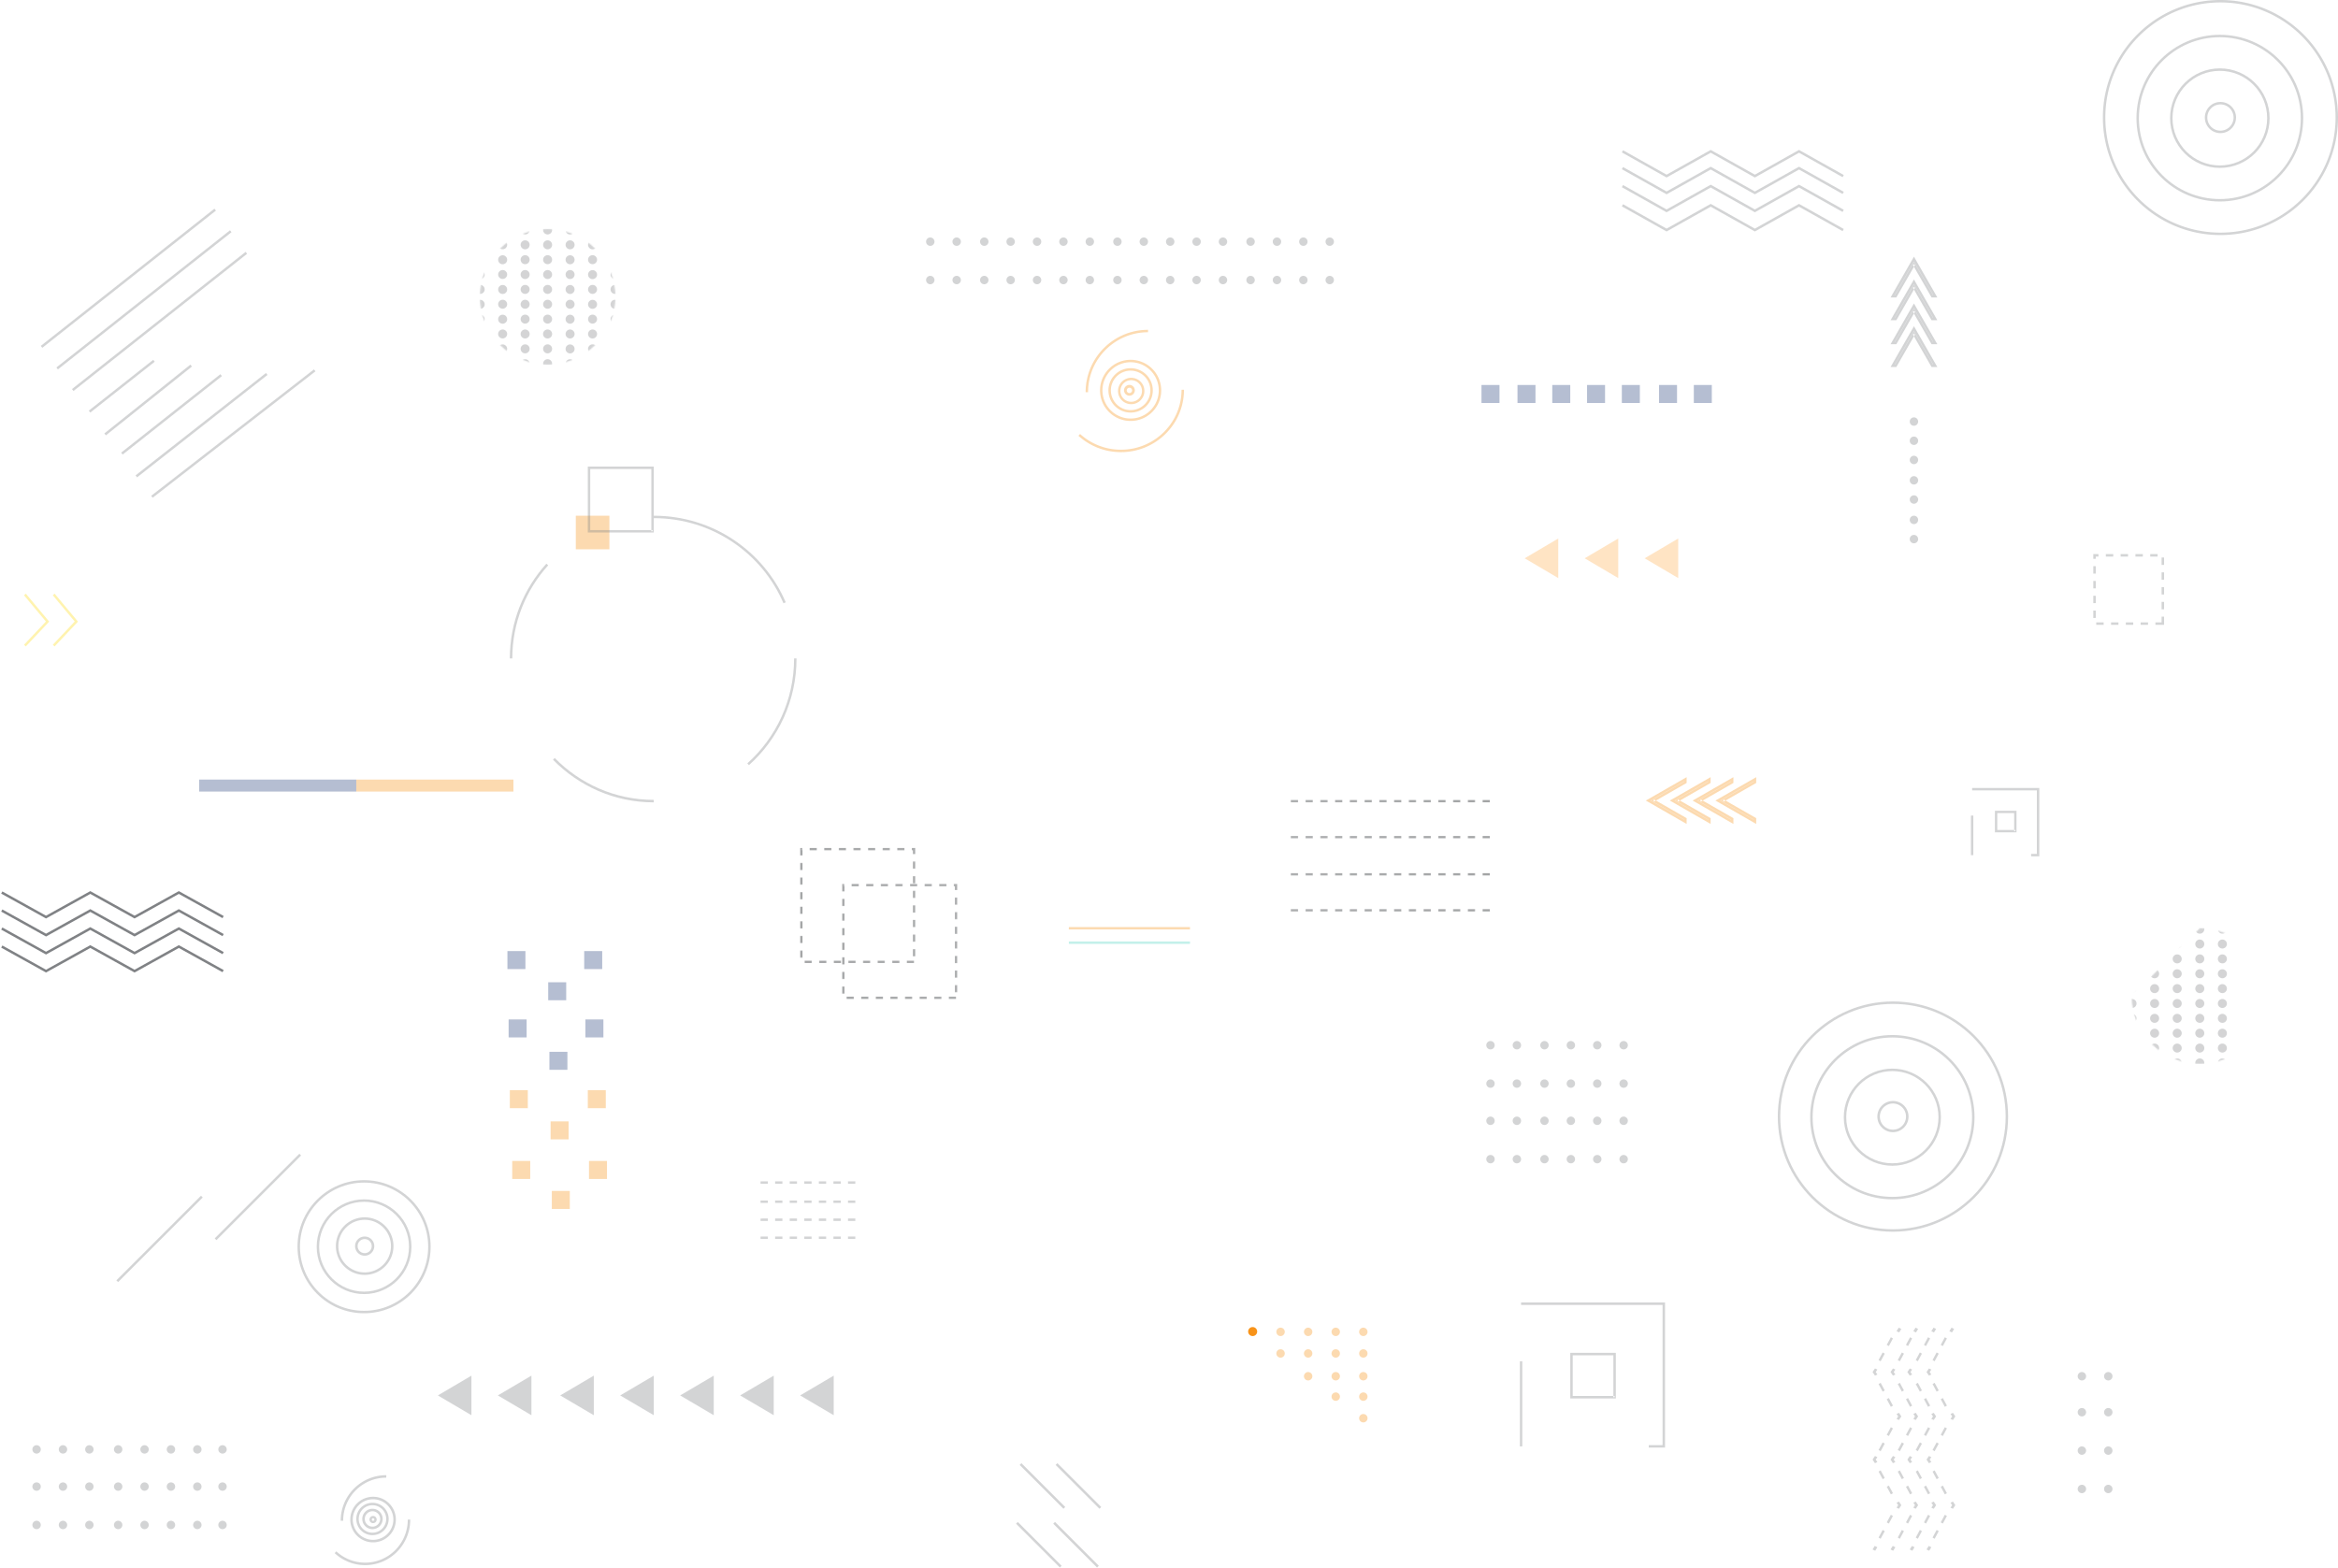 <svg width="1949" height="1307" viewBox="0 0 1949 1307" xmlns="http://www.w3.org/2000/svg" xmlns:xlink="http://www.w3.org/1999/xlink">
    <defs>
        <path d="M88.898 96h6.087v-2.03h-6.087V96zm-12.174 0h6.087v-2.03h-6.087V96zm-12.175 0h6.087v-2.03H64.55V96zm-12.174 0h6.087v-2.03h-6.087V96zM40.2 96h6.087v-2.03H40.2V96zm-12.174 0h6.087v-2.03h-6.087V96zM15.85 96h6.087v-2.03h-6.087V96zM3.677 96h6.087v-2.03H3.677V96zM0 91.558h2.03v-6.087H0v6.087zm93.97-1.132H96V84.34h-2.03v6.087zM0 79.384h2.03v-6.087H0v6.087zm93.97-1.132H96v-6.088h-2.03v6.088zM0 67.209h2.03v-6.087H0v6.087zm93.97-1.132H96V59.99h-2.03v6.087zM0 55.035h2.03v-6.087H0v6.087zm93.97-1.132H96v-6.088h-2.03v6.088zM0 42.86h2.03v-6.087H0v6.087zm93.97-1.132H96v-6.087h-2.03v6.087zM0 30.686h2.03v-6.087H0v6.087zm93.97-1.132H96v-6.088h-2.03v6.088zM0 18.51h2.03v-6.087H0v6.087zm93.97-1.132H96v-6.087h-2.03v6.087zM2.03 6.337H0V0h1.78v1.015h.25v5.322zM96 5.205h-2.03V2.029h-.882V0H96v5.205zM80.914 2.029H87V0h-6.087v2.03zm-12.175 0h6.088V0h-6.088v2.03zm-12.174 0h6.087V0h-6.087v2.03zm-12.175 0h6.088V0H44.39v2.03zm-12.174 0h6.087V0h-6.087v2.03zm-12.175 0h6.088V0H20.04v2.03zm-12.174 0h6.087V0H7.867v2.03z" id="p9ohyuht6a"/>
        <path d="M88.896 96h6.09v-2.03h-6.09V96zm-12.172 0h6.087v-2.03h-6.087V96zm-12.175 0h6.087v-2.03H64.55V96zm-12.176 0h6.089v-2.03h-6.09V96zM40.2 96h6.085v-2.03H40.2V96zm-12.174 0h6.087v-2.03h-6.087V96zM15.85 96h6.087v-2.03h-6.087V96zM3.677 96h6.085v-2.03H3.677V96zM0 91.56h2.03v-6.087H0v6.087zm93.97-1.132H96v-6.087h-2.03v6.087zM0 79.386h2.03v-6.088H0v6.088zm93.97-1.133H96v-6.09h-2.03v6.09zM0 67.211h2.03v-6.088H0v6.088zm93.97-1.135H96v-6.085h-2.03v6.085zM0 55.036h2.03v-6.087H0v6.087zm93.97-1.132H96v-6.088h-2.03v6.088zM0 42.86h2.03v-6.087H0v6.087zm93.97-1.132H96v-6.087h-2.03v6.087zM0 30.686h2.03V24.6H0v6.087zm93.97-1.134H96v-6.085h-2.03v6.085zM0 18.512h2.03v-6.088H0v6.088zm93.97-1.133H96v-6.087h-2.03v6.087zM2.03 6.337H0V0h1.777v1.015h.252v5.322zM96 5.205h-2.03V2.029h-.884V0H96v5.205zM80.912 2.029h6.087V0h-6.087v2.03zm-12.175 0h6.087V0h-6.087v2.03zm-12.172 0h6.085V0h-6.085v2.03zm-12.177 0h6.087V0h-6.087v2.03zm-12.174 0H38.3V0h-6.087v2.03zm-12.173 0h6.085V0h-6.085v2.03zm-12.176 0h6.087V0H7.865v2.03z" id="qvkxn571nd"/>
        <path d="M159.852 2H166V0h-6.148v2zm-12.296 0h6.148V0h-6.148v2zm-12.297 0h6.148V0h-6.148v2zm-12.296 0h6.148V0h-6.148v2zm-12.296 0h6.148V0h-6.148v2zM98.37 2h6.149V0H98.37v2zM86.074 2h6.148V0h-6.148v2zM73.778 2h6.148V0h-6.148v2zM61.48 2h6.149V0H61.48v2zM49.185 2h6.148V0h-6.148v2zM36.89 2h6.148V0h-6.148v2zM24.593 2h6.148V0h-6.148v2zM12.296 2h6.148V0h-6.148v2zM0 2h6.148V0H0v2z" id="zw8z84b6sg"/>
        <path d="M159.852 2H166V0h-6.148v2zm-12.296 0h6.148V0h-6.148v2zm-12.297 0h6.148V0h-6.148v2zm-12.296 0h6.148V0h-6.148v2zm-12.296 0h6.148V0h-6.148v2zM98.37 2h6.149V0H98.37v2zM86.074 2h6.148V0h-6.148v2zM73.778 2h6.148V0h-6.148v2zM61.48 2h6.149V0H61.48v2zM49.185 2h6.148V0h-6.148v2zM36.89 2h6.148V0h-6.148v2zM24.593 2h6.148V0h-6.148v2zM12.296 2h6.148V0h-6.148v2zM0 2h6.148V0H0v2z" id="7e37dc0wnj"/>
        <path d="M159.852 2H166V0h-6.148v2zm-12.296 0h6.148V0h-6.148v2zm-12.297 0h6.148V0h-6.148v2zm-12.296 0h6.148V0h-6.148v2zm-12.296 0h6.148V0h-6.148v2zM98.37 2h6.149V0H98.37v2zM86.074 2h6.148V0h-6.148v2zM73.778 2h6.148V0h-6.148v2zM61.48 2h6.149V0H61.48v2zM49.185 2h6.148V0h-6.148v2zM36.89 2h6.148V0h-6.148v2zM24.593 2h6.148V0h-6.148v2zM12.296 2h6.148V0h-6.148v2zM0 2h6.148V0H0v2z" id="ars1nnqccm"/>
        <path d="M159.852 2H166V0h-6.148v2zm-12.296 0h6.148V0h-6.148v2zm-12.297 0h6.148V0h-6.148v2zm-12.296 0h6.148V0h-6.148v2zm-12.296 0h6.148V0h-6.148v2zM98.37 2h6.149V0H98.37v2zM86.074 2h6.148V0h-6.148v2zM73.778 2h6.148V0h-6.148v2zM61.48 2h6.149V0H61.48v2zM49.185 2h6.148V0h-6.148v2zM36.89 2h6.148V0h-6.148v2zM24.593 2h6.148V0h-6.148v2zM12.296 2h6.148V0h-6.148v2zM0 2h6.148V0H0v2z" id="1b5ou4b70p"/>
        <path d="M56.791 0C68.32 0 79.044 3.417 88 9.289v94.423C79.044 109.583 68.319 113 56.791 113 25.426 113 0 87.704 0 56.501" id="43n7qdg7js"/>
        <path d="M113 56.501C113 87.704 87.704 113 56.499 113 25.296 113 0 87.704 0 56.501 0 25.296 25.296 0 56.499 0 87.704 0 113 25.296 113 56.501" id="eu02xglwzu"/>
        <radialGradient cx="284.425%" cy="7.26%" fx="284.425%" fy="7.26%" r="338.204%" id="237kn3lomb">
            <stop stop-color="#808285" offset="0%"/>
            <stop stop-color="#404244" offset="100%"/>
        </radialGradient>
        <radialGradient cx="247.451%" cy="-24.523%" fx="247.451%" fy="-24.523%" r="338.204%" id="6xf2bwqube">
            <stop stop-color="#808285" offset="0%"/>
            <stop stop-color="#404244" offset="100%"/>
        </radialGradient>
        <radialGradient cx="-80.641%" cy="-2190.8%" fx="-80.641%" fy="-2190.8%" r="16396.189%" gradientTransform="matrix(.012 0 0 1 -.797 0)" id="elygwjq2ah">
            <stop stop-color="#808285" offset="0%"/>
            <stop stop-color="#404244" offset="100%"/>
        </radialGradient>
        <radialGradient cx="-80.641%" cy="-701.2%" fx="-80.641%" fy="-701.2%" r="16396.189%" gradientTransform="matrix(.012 0 0 1 -.797 0)" id="sriqdyqvyk">
            <stop stop-color="#808285" offset="0%"/>
            <stop stop-color="#404244" offset="100%"/>
        </radialGradient>
        <radialGradient cx="-80.641%" cy="788.5%" fx="-80.641%" fy="788.5%" r="16396.189%" gradientTransform="matrix(.012 0 0 1 -.797 0)" id="s1kc58zphn">
            <stop stop-color="#808285" offset="0%"/>
            <stop stop-color="#404244" offset="100%"/>
        </radialGradient>
        <radialGradient cx="-80.641%" cy="2278.2%" fx="-80.641%" fy="2278.2%" r="16396.189%" gradientTransform="matrix(.012 0 0 1 -.797 0)" id="p4b71m5xxq">
            <stop stop-color="#808285" offset="0%"/>
            <stop stop-color="#404244" offset="100%"/>
        </radialGradient>
    </defs>
    <g fill="none" fill-rule="evenodd">
        <path d="M34 1208.501a3.5 3.5 0 1 1-7-.002 3.5 3.5 0 0 1 7 .002M34 1239.5a3.5 3.5 0 1 1-7 0 3.5 3.5 0 0 1 7 0M34 1271.499a3.5 3.5 0 1 1-7 .001 3.5 3.5 0 0 1 7-.001" fill="#808285" opacity=".34"/>
        <path d="M1040.482 1110.243a3.758 3.758 0 0 0 3.758 3.757 3.758 3.758 0 0 0 3.76-3.757 3.758 3.758 0 0 0-3.76-3.754 3.757 3.757 0 0 0-3.758 3.754" fill="#F89319"/>
        <path fill="#808285" d="m.98 745.067 37.39 20.76 36.901-20.484 36.906 20.483 36.91-20.483 36.41 20.207.997-1.79L149.086 743l-36.91 20.483L75.272 743 38.37 763.483 1.977 743.277l-.997 1.79"/>
        <path fill="#808285" d="m.98 760.087 37.39 20.76 36.901-20.484 36.906 20.483 36.91-20.483 36.41 20.207.997-1.79-37.408-20.76-36.91 20.483-36.905-20.483-36.901 20.483-36.393-20.206-.997 1.79"/>
        <path fill="#808285" d="m.98 775.11 37.39 20.759 36.901-20.483 36.906 20.483 36.91-20.483 36.41 20.206.997-1.792-37.408-20.758-36.91 20.483-36.905-20.483-36.901 20.483L1.977 773.32l-.997 1.79"/>
        <path fill="#808285" d="m.98 790.13 37.39 20.759 36.901-20.483 36.906 20.483 36.91-20.483 36.41 20.206.997-1.79-37.408-20.76-36.91 20.484-36.905-20.483-36.901 20.483-36.393-20.207-.997 1.79"/>
        <path fill="#808285" opacity=".34" d="M35.263 290 180 175.614 178.737 174 34 288.386"/>
        <path fill="#FFDE17" opacity=".34" d="m20 496.329 18.279 21.887-18.239 19.363L21.5 539 41 518.3 21.54 495 20 496.329"/>
        <path d="M743.724 803h6.087v-2.03h-6.087V803zm-12.175 0h6.087v-2.03h-6.087V803zm-12.174 0h6.087v-2.03h-6.087V803zm-12.175 0h6.087v-2.03H707.2V803zm-12.174 0h6.087v-2.03h-6.087V803zm-12.175 0h6.087v-2.03h-6.087V803zm-12.174 0h6.087v-2.03h-6.087V803zM667 798.558h2.03v-6.087H667v6.087zm0-12.174h2.03v-6.087H667v6.087zm0-12.175h2.03v-6.087H667v6.087zm0-12.174h2.03v-6.087H667v6.087zm0-12.175h2.03v-6.087H667v6.087zm0-12.174h2.03v-6.087H667v6.087zm0-12.175h2.03v-6.087H667v6.087zm2.03-12.174v-5.322h-1.015v1.014h.765V707H667v6.337h2.03zm5.837-4.308h6.087V707h-6.087v2.03zm12.174 0h6.088V707h-6.088v2.03zm12.175 0h6.087V707h-6.087v2.03zm12.174 0h6.088V707h-6.088v2.03zm12.175 0h6.087V707h-6.087v2.03zm12.174 0h6.088V707h-6.088v2.03zm12.175 0H754V707h-6.087v2.03zm12.174 0h.883v3.176H763V707h-2.912v2.03zm.883 15.35H763v-6.087h-2.03v6.087zm0 12.175H763v-6.088h-2.03v6.088zm0 12.174H763v-6.087h-2.03v6.087zm0 12.175H763v-6.088h-2.03v6.088zm0 12.174H763v-6.087h-2.03v6.087zm0 12.175H763v-6.088h-2.03v6.088zm0 12.174H763v-6.087h-2.03v6.087zM755.898 803h6.087v-2.03h-6.087V803zM778.724 833h6.087v-2.03h-6.087V833zm-12.175 0h6.087v-2.03h-6.087V833zm-12.176 0h6.089v-2.03h-6.09V833zm-12.173 0h6.085v-2.03H742.2V833zm-12.174 0h6.087v-2.03h-6.087V833zm-12.175 0h6.087v-2.03h-6.087V833zm-12.174 0h6.085v-2.03h-6.085V833zM702 828.56h2.03v-6.087H702v6.087zm0-12.174h2.03v-6.088H702v6.088zm0-12.175h2.03v-6.088H702v6.088zm0-12.175h2.03v-6.087H702v6.087zm0-12.175h2.03v-6.087H702v6.087zm0-12.175h2.03V761.6H702v6.087zm0-12.174h2.03v-6.088H702v6.088zm2.03-12.175v-5.322h-1.015v1.014h.762V737H702v6.337h2.03zm5.835-4.308h6.087V737h-6.087v2.03zm12.176 0h6.085V737h-6.085v2.03zm12.173 0h6.087V737h-6.087v2.03zm12.174 0h6.087V737h-6.087v2.03zm12.177 0h6.085V737h-6.085v2.03zm12.172 0h6.087V737h-6.087v2.03zm12.175 0h6.087V737h-6.087v2.03zm12.174 0h.885v3.176H798V737h-2.914v2.03zm.885 15.35H798v-6.087h-2.03v6.087zm0 12.173H798v-6.085h-2.03v6.085zm0 12.177H798v-6.087h-2.03v6.087zm0 12.175H798v-6.088h-2.03v6.088zm0 12.172H798v-6.085h-2.03v6.085zm0 12.177H798v-6.09h-2.03v6.09zm0 12.175H798v-6.087h-2.03v6.087zM790.896 833h6.09v-2.03h-6.09V833zM1076 760h6.148v-2H1076v2zm12.296 0h6.148v-2h-6.148v2zm12.297 0h6.148v-2h-6.148v2zm12.296 0h6.148v-2h-6.148v2zm12.296 0h6.148v-2h-6.148v2zm12.296 0h6.149v-2h-6.149v2zm12.297 0h6.148v-2h-6.148v2zm12.296 0h6.148v-2h-6.148v2zm12.296 0h6.149v-2h-6.149v2zm12.297 0h6.148v-2h-6.148v2zm12.296 0h6.148v-2h-6.148v2zm12.296 0h6.148v-2h-6.148v2zm12.297 0h6.148v-2h-6.148v2zm12.296 0H1242v-2h-6.148v2zM1076 730h6.148v-2H1076v2zm12.296 0h6.148v-2h-6.148v2zm12.297 0h6.148v-2h-6.148v2zm12.296 0h6.148v-2h-6.148v2zm12.296 0h6.148v-2h-6.148v2zm12.296 0h6.149v-2h-6.149v2zm12.297 0h6.148v-2h-6.148v2zm12.296 0h6.148v-2h-6.148v2zm12.296 0h6.149v-2h-6.149v2zm12.297 0h6.148v-2h-6.148v2zm12.296 0h6.148v-2h-6.148v2zm12.296 0h6.148v-2h-6.148v2zm12.297 0h6.148v-2h-6.148v2zm12.296 0H1242v-2h-6.148v2zM1076 699h6.148v-2H1076v2zm12.296 0h6.148v-2h-6.148v2zm12.297 0h6.148v-2h-6.148v2zm12.296 0h6.148v-2h-6.148v2zm12.296 0h6.148v-2h-6.148v2zm12.296 0h6.149v-2h-6.149v2zm12.297 0h6.148v-2h-6.148v2zm12.296 0h6.148v-2h-6.148v2zm12.296 0h6.149v-2h-6.149v2zm12.297 0h6.148v-2h-6.148v2zm12.296 0h6.148v-2h-6.148v2zm12.296 0h6.148v-2h-6.148v2zm12.297 0h6.148v-2h-6.148v2zm12.296 0H1242v-2h-6.148v2zM1076 669h6.148v-2H1076v2zm12.296 0h6.148v-2h-6.148v2zm12.297 0h6.148v-2h-6.148v2zm12.296 0h6.148v-2h-6.148v2zm12.296 0h6.148v-2h-6.148v2zm12.296 0h6.149v-2h-6.149v2zm12.297 0h6.148v-2h-6.148v2zm12.296 0h6.148v-2h-6.148v2zm12.296 0h6.149v-2h-6.149v2zm12.297 0h6.148v-2h-6.148v2zm12.296 0h6.148v-2h-6.148v2zm12.296 0h6.148v-2h-6.148v2zm12.297 0h6.148v-2h-6.148v2zm12.296 0H1242v-2h-6.148v2z" fill="#808285" opacity=".34"/>
        <g opacity=".34" transform="translate(667 707)">
            <mask id="6r63cvsonc" fill="#fff">
                <use xlink:href="#p9ohyuht6a"/>
            </mask>
            <path d="M88.898 96h6.087v-2.03h-6.087V96zm-12.174 0h6.087v-2.03h-6.087V96zm-12.175 0h6.087v-2.03H64.55V96zm-12.174 0h6.087v-2.03h-6.087V96zM40.2 96h6.087v-2.03H40.2V96zm-12.174 0h6.087v-2.03h-6.087V96zM15.85 96h6.087v-2.03h-6.087V96zM3.677 96h6.087v-2.03H3.677V96zM0 91.558h2.03v-6.087H0v6.087zm93.97-1.132H96V84.34h-2.03v6.087zM0 79.384h2.03v-6.087H0v6.087zm93.97-1.132H96v-6.088h-2.03v6.088zM0 67.209h2.03v-6.087H0v6.087zm93.97-1.132H96V59.99h-2.03v6.087zM0 55.035h2.03v-6.087H0v6.087zm93.97-1.132H96v-6.088h-2.03v6.088zM0 42.86h2.03v-6.087H0v6.087zm93.97-1.132H96v-6.087h-2.03v6.087zM0 30.686h2.03v-6.087H0v6.087zm93.97-1.132H96v-6.088h-2.03v6.088zM0 18.51h2.03v-6.087H0v6.087zm93.97-1.132H96v-6.087h-2.03v6.087zM2.03 6.337H0V0h1.78v1.015h.25v5.322zM96 5.205h-2.03V2.029h-.882V0H96v5.205zM80.914 2.029H87V0h-6.087v2.03zm-12.175 0h6.088V0h-6.088v2.03zm-12.174 0h6.087V0h-6.087v2.03zm-12.175 0h6.088V0H44.39v2.03zm-12.174 0h6.087V0h-6.087v2.03zm-12.175 0h6.088V0H20.04v2.03zm-12.174 0h6.087V0H7.867v2.03z" fill="url(#237kn3lomb)" mask="url(#6r63cvsonc)"/>
        </g>
        <g opacity=".34" transform="translate(702 737)">
            <mask id="9ksdjm90df" fill="#fff">
                <use xlink:href="#qvkxn571nd"/>
            </mask>
            <path d="M88.896 96h6.09v-2.03h-6.09V96zm-12.172 0h6.087v-2.03h-6.087V96zm-12.175 0h6.087v-2.03H64.55V96zm-12.176 0h6.089v-2.03h-6.09V96zM40.2 96h6.085v-2.03H40.2V96zm-12.174 0h6.087v-2.03h-6.087V96zM15.85 96h6.087v-2.03h-6.087V96zM3.677 96h6.085v-2.03H3.677V96zM0 91.56h2.03v-6.087H0v6.087zm93.97-1.132H96v-6.087h-2.03v6.087zM0 79.386h2.03v-6.088H0v6.088zm93.97-1.133H96v-6.09h-2.03v6.09zM0 67.211h2.03v-6.088H0v6.088zm93.97-1.135H96v-6.085h-2.03v6.085zM0 55.036h2.03v-6.087H0v6.087zm93.97-1.132H96v-6.088h-2.03v6.088zM0 42.86h2.03v-6.087H0v6.087zm93.97-1.132H96v-6.087h-2.03v6.087zM0 30.686h2.03V24.6H0v6.087zm93.97-1.134H96v-6.085h-2.03v6.085zM0 18.512h2.03v-6.088H0v6.088zm93.97-1.133H96v-6.087h-2.03v6.087zM2.03 6.337H0V0h1.777v1.015h.252v5.322zM96 5.205h-2.03V2.029h-.884V0H96v5.205zM80.912 2.029h6.087V0h-6.087v2.03zm-12.175 0h6.087V0h-6.087v2.03zm-12.172 0h6.085V0h-6.085v2.03zm-12.177 0h6.087V0h-6.087v2.03zm-12.174 0H38.3V0h-6.087v2.03zm-12.173 0h6.085V0h-6.085v2.03zm-12.176 0h6.087V0H7.865v2.03z" fill="url(#6xf2bwqube)" mask="url(#9ksdjm90df)"/>
        </g>
        <g opacity=".34" transform="translate(1076 758)">
            <mask id="aaemdsokyi" fill="#fff">
                <use xlink:href="#zw8z84b6sg"/>
            </mask>
            <path d="M159.852 2H166V0h-6.148v2zm-12.296 0h6.148V0h-6.148v2zm-12.297 0h6.148V0h-6.148v2zm-12.296 0h6.148V0h-6.148v2zm-12.296 0h6.148V0h-6.148v2zM98.37 2h6.149V0H98.37v2zM86.074 2h6.148V0h-6.148v2zM73.778 2h6.148V0h-6.148v2zM61.48 2h6.149V0H61.48v2zM49.185 2h6.148V0h-6.148v2zM36.89 2h6.148V0h-6.148v2zM24.593 2h6.148V0h-6.148v2zM12.296 2h6.148V0h-6.148v2zM0 2h6.148V0H0v2z" fill="url(#elygwjq2ah)" mask="url(#aaemdsokyi)"/>
        </g>
        <g opacity=".34" transform="translate(1076 728)">
            <mask id="nb7w6mchvl" fill="#fff">
                <use xlink:href="#7e37dc0wnj"/>
            </mask>
            <path d="M159.852 2H166V0h-6.148v2zm-12.296 0h6.148V0h-6.148v2zm-12.297 0h6.148V0h-6.148v2zm-12.296 0h6.148V0h-6.148v2zm-12.296 0h6.148V0h-6.148v2zM98.37 2h6.149V0H98.37v2zM86.074 2h6.148V0h-6.148v2zM73.778 2h6.148V0h-6.148v2zM61.48 2h6.149V0H61.48v2zM49.185 2h6.148V0h-6.148v2zM36.89 2h6.148V0h-6.148v2zM24.593 2h6.148V0h-6.148v2zM12.296 2h6.148V0h-6.148v2zM0 2h6.148V0H0v2z" fill="url(#sriqdyqvyk)" mask="url(#nb7w6mchvl)"/>
        </g>
        <g opacity=".34" transform="translate(1076 697)">
            <mask id="amrfues0do" fill="#fff">
                <use xlink:href="#ars1nnqccm"/>
            </mask>
            <path d="M159.852 2H166V0h-6.148v2zm-12.296 0h6.148V0h-6.148v2zm-12.297 0h6.148V0h-6.148v2zm-12.296 0h6.148V0h-6.148v2zm-12.296 0h6.148V0h-6.148v2zM98.37 2h6.149V0H98.37v2zM86.074 2h6.148V0h-6.148v2zM73.778 2h6.148V0h-6.148v2zM61.48 2h6.149V0H61.48v2zM49.185 2h6.148V0h-6.148v2zM36.89 2h6.148V0h-6.148v2zM24.593 2h6.148V0h-6.148v2zM12.296 2h6.148V0h-6.148v2zM0 2h6.148V0H0v2z" fill="url(#s1kc58zphn)" mask="url(#amrfues0do)"/>
        </g>
        <g opacity=".34" transform="translate(1076 667)">
            <mask id="8fbzw2m3tr" fill="#fff">
                <use xlink:href="#1b5ou4b70p"/>
            </mask>
            <path d="M159.852 2H166V0h-6.148v2zm-12.296 0h6.148V0h-6.148v2zm-12.297 0h6.148V0h-6.148v2zm-12.296 0h6.148V0h-6.148v2zm-12.296 0h6.148V0h-6.148v2zM98.37 2h6.149V0H98.37v2zM86.074 2h6.148V0h-6.148v2zM73.778 2h6.148V0h-6.148v2zM61.48 2h6.149V0H61.48v2zM49.185 2h6.148V0h-6.148v2zM36.89 2h6.148V0h-6.148v2zM24.593 2h6.148V0h-6.148v2zM12.296 2h6.148V0h-6.148v2zM0 2h6.148V0H0v2z" fill="url(#p4b71m5xxq)" mask="url(#8fbzw2m3tr)"/>
        </g>
        <path d="M779 201.5a3.5 3.5 0 1 1-7 0 3.5 3.5 0 0 1 7 0M801 201.5a3.5 3.5 0 1 1-7 0 3.5 3.5 0 0 1 7 0M824 201.5a3.5 3.5 0 1 1-7 0 3.5 3.5 0 1 1 7 0M846 201.5a3.5 3.5 0 1 1-7 0 3.5 3.5 0 0 1 7 0M868 201.5a3.5 3.5 0 1 1-7 0 3.5 3.5 0 0 1 7 0M890 201.5a3.5 3.5 0 1 1-7 0 3.5 3.5 0 1 1 7 0M912 201.5a3.5 3.5 0 1 1-7 0 3.5 3.5 0 0 1 7 0M935 201.5a3.5 3.5 0 1 1-7 0 3.5 3.5 0 0 1 7 0M957 201.5a3.5 3.5 0 1 1-7 0 3.5 3.5 0 1 1 7 0M979 201.5a3.5 3.5 0 1 1-7 0 3.5 3.5 0 0 1 7 0M1001 201.5a3.5 3.5 0 1 1-7 0 3.5 3.5 0 0 1 7 0M1023 201.5a3.5 3.5 0 1 1-7 0 3.5 3.5 0 1 1 7 0M1046 201.5c0 1.934-1.566 3.5-3.5 3.5a3.498 3.498 0 0 1-3.5-3.5c0-1.934 1.566-3.5 3.5-3.5s3.5 1.566 3.5 3.5M1068 201.5a3.5 3.5 0 1 1-7 0 3.5 3.5 0 0 1 7 0M1090 201.5a3.5 3.5 0 1 1-7 0 3.5 3.5 0 1 1 7 0M1112 201.5c0 1.934-1.566 3.5-3.5 3.5a3.498 3.498 0 0 1-3.5-3.5c0-1.934 1.566-3.5 3.5-3.5s3.5 1.566 3.5 3.5M779 233.499a3.5 3.5 0 1 1-7 .003 3.5 3.5 0 0 1 7-.003M801 233.499a3.5 3.5 0 1 1-7.001 0 3.5 3.5 0 0 1 7.001 0M824 233.499a3.5 3.5 0 1 1-7 .001 3.5 3.5 0 0 1 7-.001M846 233.499a3.5 3.5 0 1 1-7 .003 3.5 3.5 0 0 1 7-.003M868 233.499a3.5 3.5 0 1 1-7.001 0 3.5 3.5 0 0 1 7.001 0M890 233.499a3.5 3.5 0 1 1-7 .001 3.5 3.5 0 0 1 7-.001M912 233.499a3.5 3.5 0 1 1-7 .003 3.5 3.5 0 0 1 7-.003M935 233.499a3.5 3.5 0 1 1-7.001 0 3.5 3.5 0 0 1 7.001 0M957 233.499a3.5 3.5 0 1 1-7 .001 3.5 3.5 0 0 1 7-.001M979 233.499a3.5 3.5 0 1 1-7 .003 3.5 3.5 0 0 1 7-.003M1001 233.499a3.5 3.5 0 1 1-7.001 0 3.5 3.5 0 0 1 7.001 0M1023 233.499a3.5 3.5 0 1 1-7 .001 3.5 3.5 0 0 1 7-.001M1046 233.499a3.5 3.5 0 1 1-7 .003 3.5 3.5 0 0 1 7-.003M1068 233.499a3.5 3.5 0 1 1-7.001 0 3.5 3.5 0 0 1 7.001 0M1090 233.499a3.5 3.5 0 1 1-7 .001 3.5 3.5 0 0 1 7-.001M1112 233.499a3.5 3.5 0 1 1-7 .003 3.5 3.5 0 0 1 7-.003M1246 871.501a3.5 3.5 0 1 1-7-.002 3.5 3.5 0 0 1 7 .002M1268 871.501a3.5 3.5 0 0 1-7 0 3.5 3.5 0 1 1 7 0M1291 871.501a3.5 3.5 0 1 1-7-.003 3.5 3.5 0 0 1 7 .003M1313 871.501a3.5 3.5 0 1 1-7-.002 3.5 3.5 0 0 1 7 .002M1335 871.501a3.5 3.5 0 0 1-3.5 3.499 3.5 3.5 0 1 1 0-7 3.5 3.5 0 0 1 3.5 3.501M1357 871.501a3.5 3.5 0 1 1-7-.003 3.5 3.5 0 0 1 7 .003M1246 903.5a3.5 3.5 0 1 1-7 0 3.5 3.5 0 0 1 7 0M1268 903.5a3.5 3.5 0 1 1-7 0 3.5 3.5 0 0 1 7 0M1291 903.5a3.5 3.5 0 1 1-7.001-.002 3.5 3.5 0 0 1 7.001.002M1313 903.5a3.5 3.5 0 1 1-7 0 3.5 3.5 0 0 1 7 0M1335 903.5a3.5 3.5 0 1 1-7.002-.002 3.5 3.5 0 0 1 7.002.002M1357 903.5a3.5 3.5 0 1 1-7.001-.002 3.5 3.5 0 0 1 7.001.002M1246 934.499a3.5 3.5 0 1 1-7 .001 3.5 3.5 0 0 1 7-.001M1268 934.499a3.5 3.5 0 1 1-7 .003 3.5 3.5 0 0 1 7-.003M1291 934.499a3.5 3.5 0 1 1-7.001 0 3.5 3.5 0 0 1 7.001 0M1313 934.499a3.5 3.5 0 1 1-7 .001 3.5 3.5 0 0 1 7-.001M1335 934.499a3.5 3.5 0 1 1-7.002 0 3.5 3.5 0 0 1 7.002 0M1357 934.499a3.5 3.5 0 1 1-7.001 0 3.5 3.5 0 0 1 7.001 0M1246 966.501a3.5 3.5 0 1 1-7-.002 3.5 3.5 0 0 1 7 .002M1268 966.501a3.5 3.5 0 0 1-3.5 3.499 3.5 3.5 0 1 1 0-7 3.5 3.5 0 0 1 3.5 3.501M1291 966.501a3.5 3.5 0 1 1-7-.003 3.5 3.5 0 0 1 7 .003M1313 966.501a3.5 3.5 0 1 1-7-.002 3.5 3.5 0 0 1 7 .002M1335 966.501a3.5 3.5 0 1 1-7-.003 3.5 3.5 0 0 1 7 .003M1357 966.501a3.5 3.5 0 1 1-7-.003 3.5 3.5 0 0 1 7 .003M1739 1147.5a3.5 3.5 0 1 1-7 0 3.5 3.5 0 0 1 7 0M1761 1147.5a3.5 3.5 0 1 1-7 0 3.5 3.5 0 0 1 7 0M1739 1177.499a3.5 3.5 0 1 1-7 .003 3.5 3.5 0 0 1 7-.003M1761 1177.499a3.5 3.5 0 1 1-7.001 0 3.5 3.5 0 0 1 7.001 0M1739 1209.501a3.5 3.5 0 0 1-7 0 3.5 3.5 0 1 1 7 0M1761 1209.501a3.5 3.5 0 1 1-7-.003 3.5 3.5 0 0 1 7 .003M1739 1241.5a3.5 3.5 0 1 1-7 0 3.5 3.5 0 0 1 7 0M1761 1241.5a3.5 3.5 0 1 1-7 0 3.5 3.5 0 0 1 7 0M56 1208.501a3.5 3.5 0 0 1-7 0 3.5 3.5 0 1 1 7 0M78 1208.501a3.5 3.5 0 1 1-7-.003 3.5 3.5 0 0 1 7 .003M102 1208.501a3.5 3.5 0 1 1-7-.002 3.5 3.5 0 0 1 7 .002M124 1208.501a3.5 3.5 0 0 1-3.5 3.499 3.5 3.5 0 1 1 0-7 3.5 3.5 0 0 1 3.5 3.501M146 1208.501a3.5 3.5 0 1 1-7-.003 3.5 3.5 0 0 1 7 .003M168 1208.501a3.5 3.5 0 1 1-7-.002 3.5 3.5 0 0 1 7 .002M189 1208.501a3.5 3.5 0 0 1-3.5 3.499 3.5 3.5 0 1 1 0-7 3.5 3.5 0 0 1 3.5 3.501M56 1239.5a3.5 3.5 0 1 1-7 0 3.5 3.5 0 0 1 7 0M78 1239.5a3.5 3.5 0 1 1-7.002-.002 3.5 3.5 0 0 1 7.002.002M102 1239.5a3.5 3.5 0 1 1-7 0 3.5 3.5 0 0 1 7 0M124 1239.5a3.5 3.5 0 1 1-7 0 3.5 3.5 0 0 1 7 0M146 1239.5a3.5 3.5 0 1 1-7.002-.002 3.5 3.5 0 0 1 7.002.002M168 1239.5a3.5 3.5 0 1 1-7 0 3.5 3.5 0 0 1 7 0M189 1239.5a3.5 3.5 0 1 1-7.002-.002 3.5 3.5 0 0 1 7.002.002M56 1271.499a3.5 3.5 0 1 1-7 .003 3.5 3.5 0 0 1 7-.003M78 1271.499a3.5 3.5 0 1 1-7.001 0 3.5 3.5 0 0 1 7.001 0M102 1271.499a3.5 3.5 0 1 1-7 .001 3.5 3.5 0 0 1 7-.001M124 1271.499a3.5 3.5 0 1 1-7 .003 3.5 3.5 0 0 1 7-.003M146 1271.499a3.5 3.5 0 1 1-7.001 0 3.5 3.5 0 0 1 7.001 0M168 1271.499a3.5 3.5 0 1 1-7 .001 3.5 3.5 0 0 1 7-.001M189 1271.499a3.5 3.5 0 1 1-7.001 0 3.5 3.5 0 0 1 7.001 0M1599 351.5a3.5 3.5 0 1 1-7 0 3.5 3.5 0 0 1 7 0M1599 367.5a3.5 3.5 0 1 1-7 0 3.5 3.5 0 0 1 7 0M1599 383.5a3.5 3.5 0 1 1-7 0 3.5 3.5 0 0 1 7 0M1599 400.5a3.5 3.5 0 1 1-7 0 3.5 3.5 0 0 1 7 0M1599 416.5a3.5 3.5 0 1 1-7 0 3.5 3.5 0 0 1 7 0M1599 433.5a3.5 3.5 0 1 1-7 0 3.5 3.5 0 0 1 7 0M1599 449.5a3.5 3.5 0 1 1-7 0 3.5 3.5 0 0 1 7 0" fill="#808285" opacity=".34"/>
        <path d="M1133 1182.501a3.5 3.5 0 1 0 7-.003 3.5 3.5 0 0 0-7 .003M1133 1164.5a3.5 3.5 0 1 0 7.002-.002 3.5 3.5 0 0 0-7.002.002M1110 1164.5a3.5 3.5 0 1 0 7 0 3.5 3.5 0 0 0-7 0M1133 1147.5a3.5 3.5 0 1 0 7 0 3.5 3.5 0 0 0-7 0M1110 1147.5a3.5 3.5 0 1 0 7 0 3.5 3.5 0 0 0-7 0M1087 1147.5a3.5 3.5 0 1 0 7 0 3.5 3.5 0 0 0-7 0M1133 1128.499a3.5 3.5 0 1 0 7.001 0 3.5 3.5 0 0 0-7.001 0M1110 1128.499a3.5 3.5 0 1 0 7 .001 3.5 3.5 0 0 0-7-.001M1087 1128.499a3.5 3.5 0 1 0 7 .003 3.5 3.5 0 0 0-7-.003M1064 1128.499a3.5 3.5 0 1 0 7.001 0 3.5 3.5 0 0 0-7.001 0M1133 1110.499a3.5 3.5 0 1 0 7.001 0 3.5 3.5 0 0 0-7.001 0M1110 1110.499a3.5 3.5 0 1 0 7 .001 3.5 3.5 0 0 0-7-.001M1087 1110.499a3.5 3.5 0 1 0 7 .003 3.5 3.5 0 0 0-7-.003M1064 1110.499a3.5 3.5 0 1 0 7.001 0 3.5 3.5 0 0 0-7.001 0" fill="#F89319" opacity=".34"/>
        <path fill="#808285" opacity=".34" d="M1352 127.082 1389.286 148l36.801-20.639L1462.888 148l36.808-20.639 36.312 20.36.992-1.803L1499.696 125l-36.808 20.639L1426.085 125l-36.8 20.639-36.291-20.36-.992 1.803"/>
        <path fill="#808285" opacity=".34" d="M1352 141.082 1389.286 162l36.801-20.639L1462.888 162l36.808-20.639 36.312 20.36.992-1.803L1499.696 139l-36.808 20.639L1426.085 139l-36.8 20.639-36.291-20.36-.992 1.803"/>
        <path fill="#808285" opacity=".34" d="M1352 156.084 1389.286 177l36.801-20.637L1462.888 177l36.808-20.64 36.312 20.361.992-1.805-37.304-20.914-36.808 20.635L1426.085 154l-36.8 20.637-36.291-20.358-.992 1.805"/>
        <path fill="#808285" opacity=".34" d="M1352 172.082 1389.286 193l36.801-20.639L1462.888 193l36.808-20.639 36.312 20.36.992-1.803L1499.696 170l-36.808 20.639L1426.085 170l-36.8 20.639-36.291-20.36-.992 1.803M393 1180l-28-16.499L393 1147v33M443 1180l-28-16.499L443 1147v33M495 1180l-28-16.499L495 1147v33M545 1180l-28-16.499L545 1147v33M595 1180l-28-16.499L595 1147v33M645 1180l-28-16.499L645 1147v33M695 1180l-28-16.499L695 1147v33"/>
        <path fill="#FFBE71" opacity=".417" d="m1299 482-28-16.499L1299 449v33M1349 482l-28-16.499L1349 449v33M1399 482l-28-16.499L1399 449v33"/>
        <path d="M356.947 1039.5c-.002 14.762-5.982 28.117-15.654 37.792-9.675 9.675-23.03 15.655-37.792 15.655-14.764 0-28.119-5.98-37.794-15.655-9.672-9.675-15.652-23.03-15.654-37.792.002-14.762 5.982-28.117 15.654-37.792 9.675-9.675 23.03-15.655 37.794-15.655 14.762 0 28.117 5.98 37.792 15.655 9.672 9.675 15.652 23.03 15.654 37.792H359c-.002-30.653-24.849-55.5-55.499-55.5-30.652 0-55.499 24.847-55.501 55.5.002 30.653 24.849 55.5 55.501 55.5 30.65 0 55.497-24.847 55.499-55.5h-2.053z" fill="#808285" opacity=".34"/>
        <path d="M340.951 1039.5c0 10.345-4.19 19.7-10.968 26.48-6.78 6.78-16.139 10.969-26.482 10.971-10.345-.002-19.703-4.19-26.484-10.97-6.778-6.78-10.968-16.136-10.968-26.481 0-10.345 4.19-19.7 10.968-26.48 6.78-6.78 16.139-10.969 26.484-10.971 10.343.002 19.701 4.19 26.482 10.97 6.778 6.78 10.968 16.136 10.968 26.481H343c0-21.815-17.685-39.498-39.499-39.5-21.816.002-39.501 17.685-39.501 39.5s17.685 39.498 39.501 39.5c21.814-.002 39.499-17.685 39.499-39.5h-2.049z" fill="#808285" opacity=".34"/>
        <path d="M325.917 1039a21.854 21.854 0 0 1-6.42 15.497 21.843 21.843 0 0 1-15.496 6.42c-6.056 0-11.528-2.453-15.499-6.42a21.854 21.854 0 0 1-6.419-15.497 21.854 21.854 0 0 1 6.42-15.497 21.84 21.84 0 0 1 15.498-6.42c6.054 0 11.528 2.45 15.497 6.42a21.854 21.854 0 0 1 6.419 15.497H328c-.002-13.255-10.744-24-23.999-24-13.255 0-23.999 10.745-24.001 24 .002 13.255 10.744 24 24.001 24 13.255 0 23.997-10.745 23.999-24h-2.083z" fill="#808285" opacity=".34"/>
        <path d="M310.936 1039h-1.063a5.882 5.882 0 0 1-5.872 5.873 5.882 5.882 0 0 1-5.874-5.873 5.881 5.881 0 0 1 5.874-5.873 5.88 5.88 0 0 1 5.872 5.873H312a8 8 0 1 0-16 0 8 8 0 0 0 16 0h-1.064M1947.976 98h-1.024c0 26.499-10.739 50.48-28.105 67.847-17.366 17.366-41.348 28.105-67.847 28.105-26.499 0-50.48-10.739-67.85-28.105-17.363-17.366-28.102-41.348-28.102-67.847 0-26.499 10.739-50.48 28.103-67.847C1800.519 12.787 1824.5 2.048 1851 2.048c26.499 0 50.48 10.739 67.847 28.105 17.366 17.366 28.105 41.348 28.105 67.847H1949c-.002-54.124-43.876-98-98-98s-98 43.876-98 98 43.876 98 98 98 97.998-43.876 98-98h-1.024" fill="#808285" opacity=".34"/>
        <path d="M1918.98 98.5h-1.022c-.002 18.631-7.55 35.489-19.758 47.699-12.212 12.207-29.067 19.755-47.699 19.757-18.632-.002-35.49-7.55-47.7-19.757-12.207-12.21-19.755-29.068-19.757-47.699.002-18.631 7.55-35.489 19.758-47.699 12.21-12.207 29.067-19.755 47.699-19.757 18.63.002 35.487 7.55 47.7 19.757 12.207 12.21 19.755 29.068 19.757 47.699H1920c0-38.383-31.116-69.498-69.499-69.5-38.383.002-69.499 31.117-69.501 69.5.002 38.383 31.118 69.498 69.501 69.5 38.383-.002 69.499-31.117 69.499-69.5h-1.02" fill="#808285" opacity=".34"/>
        <path d="M1890.97 98.5h-1.028c0 10.895-4.414 20.749-11.552 27.89-7.141 7.138-16.995 11.552-27.89 11.552s-20.749-4.414-27.89-11.552c-7.138-7.141-11.552-16.995-11.552-27.89s4.414-20.749 11.552-27.89c7.141-7.138 16.995-11.552 27.89-11.552s20.749 4.414 27.89 11.552c7.138 7.141 11.552 16.995 11.552 27.89H1892c0-22.92-18.58-41.5-41.5-41.5S1809 75.58 1809 98.5s18.58 41.5 41.5 41.5 41.5-18.58 41.5-41.5h-1.03" fill="#808285" opacity=".34"/>
        <path d="M1862.971 98h-1.029c0 3.025-1.224 5.753-3.205 7.737a10.902 10.902 0 0 1-7.737 3.205 10.902 10.902 0 0 1-7.737-3.205 10.902 10.902 0 0 1-3.205-7.737c0-3.025 1.224-5.753 3.205-7.737a10.902 10.902 0 0 1 7.737-3.205c3.025 0 5.753 1.224 7.737 3.205a10.902 10.902 0 0 1 3.205 7.737H1864c0-7.181-5.821-13-13-13s-13 5.819-13 13c0 7.179 5.821 13 13 13s13-5.821 13-13h-1.029M1595.5 220.38l-.878.51 15.55 27.11H1615l-19.5-34-19.5 34h4.83l15.548-27.11-.878-.51-.878.51.878-.51-.878-.511-14.964 26.09h-.146l15.988-27.876 15.988 27.876h-.146l-15.842-27.621-.878 1.53.878.511" fill="#808285" opacity=".34"/>
        <path fill="#808285" opacity=".34" d="m1595.5 239.38-.878.51 15.55 27.11H1615l-19.5-34-19.5 34h4.83l15.548-27.11-.878-.51-.878.51.878-.51-.878-.511-14.964 26.09h-.146l15.988-27.876 15.988 27.876h-.146l-15.842-27.621-.878 1.53.878.511"/>
        <path fill="#808285" opacity=".34" d="m1595.5 259.38-.878.51 15.55 27.11H1615l-19.5-34-19.5 34h4.83l15.548-27.11-.878-.51-.878.51.878-.51-.878-.51-14.964 26.089h-.146l15.988-27.876 15.988 27.876h-.146l-15.842-27.621-.878 1.531.878.51"/>
        <path fill="#808285" opacity=".34" d="m1595.5 278.38-.878.51 15.55 27.11H1615l-19.5-34-19.5 34h4.83l15.548-27.11-.878-.51-.878.51.878-.51-.878-.51-14.964 26.089h-.146l15.988-27.876 15.988 27.876h-.146l-15.842-27.621-.878 1.531.878.51"/>
        <path fill="#F89319" opacity=".34" d="m1378.38 667.499.51.878L1406 652.83V648l-34 19.499L1406 687v-4.83l-27.11-15.549-.51.878.51.878-.51-.878-.511.878 26.09 14.963v.146l-27.876-15.987 27.876-15.987v.148l-27.621 15.839 1.53.878.511-.878"/>
        <path fill="#F89319" opacity=".34" d="m1398.38 667.499.51.878L1426 652.83V648l-34 19.499L1426 687v-4.83l-27.11-15.549-.51.878.51.878-.51-.878-.51.878 26.09 14.963v.146l-27.877-15.987 27.876-15.987v.148l-27.621 15.839 1.531.878.51-.878"/>
        <path fill="#F89319" opacity=".34" d="m1417.38 667.5.51.878L1445 652.83V648l-34 19.5 34 19.5v-4.828l-27.11-15.55-.51.878.51.878-.51-.878-.51.878 26.089 14.964v.146l-27.876-15.988 27.876-15.988v.148l-27.621 15.84 1.531.878.51-.878"/>
        <path fill="#F89319" opacity=".34" d="m1436.38 667.499.51.878L1464 652.83V648l-34 19.499L1464 687v-4.83l-27.11-15.549-.51.878.51.878-.51-.878-.51.878 26.089 14.963v.146l-27.876-15.987 27.876-15.987v.148l-27.621 15.839 1.531.878.51-.878"/>
        <path fill="#808285" opacity=".34" d="M850 1221.469 886.531 1258l1.469-1.469L851.469 1220M880 1221.469 916.531 1258l1.469-1.469L881.469 1220M847 1270.469 883.531 1307l1.469-1.469L848.469 1269M878 1270.469 914.531 1307l1.469-1.469L879.469 1269M1784.472 521h6.167v-2.056h-6.167V521zm-12.334 0h6.167v-2.056h-6.167V521zm-12.334 0h6.167v-2.056h-6.167V521zm-12.333 0h6.167v-2.056h-6.167V521zm-2.471-5.75h2.056v-6.166H1745v6.166zm0-12.333h2.056v-6.167H1745v6.167zm0-12.334h2.056v-6.167H1745v6.167zm0-12.333h2.056v-6.167H1745v6.167zm2.056-12.334v-1.86h2.248V462H1745v3.916h2.056zm8.415-1.86h6.167V462h-6.167v2.056zm12.334 0h6.167V462h-6.167v2.056zm12.334 0h6.166V462h-6.166v2.056zm12.333 0h6.167V462h-6.167v2.056zm9.472 6.97H1804v-6.167h-2.056v6.167zm0 12.334H1804v-6.167h-2.056v6.167zm0 12.333H1804v-6.166h-2.056v6.166zm0 12.334H1804v-6.167h-2.056v6.167zm0 6.167v4.75h-5.139V521H1804v-6.806H1801.944zM127.275 415 263 309.6l-1.275-1.6L126 413.4M114.274 398 223 312.615 221.726 311 113 396.382M102.265 379 185 313.616 183.735 312 101 377.384M88.263 363 160 305.63l-1.263-1.63L87 361.37M75.262 344 129 301.606 127.738 300 74 342.396M61.263 326 206 211.614 204.737 210 60 324.386M48.263 308 193 193.614 191.737 192 47 306.386M1672.973 931.001h-1.027c0 25.944-10.513 49.425-27.516 66.428-17.005 17.004-40.484 27.516-66.43 27.519-25.946-.003-49.425-10.515-66.43-27.519-17-17.003-27.515-40.484-27.515-66.428 0-25.946 10.514-49.427 27.515-66.43 17.005-17.004 40.484-27.516 66.43-27.516 25.946 0 49.425 10.512 66.43 27.516 17.003 17.003 27.516 40.484 27.516 66.43H1674c0-53.02-42.98-96.001-96-96.001s-95.998 42.98-96 96.001c.002 53.019 42.98 95.999 96 95.999s96-42.98 96-95.999h-1.027"/>
        <path d="M1644.969 931.501h-1.032c0 18.348-7.433 34.952-19.458 46.976-12.027 12.025-28.628 19.46-46.979 19.46-18.349 0-34.952-7.435-46.98-19.46-12.024-12.024-19.457-28.628-19.457-46.976 0-18.35 7.433-34.952 19.458-46.978 12.027-12.025 28.63-19.458 46.979-19.46 18.35.002 34.952 7.435 46.98 19.46 12.024 12.026 19.457 28.628 19.457 46.978H1646c0-37.833-30.668-68.499-68.5-68.501-37.832.002-68.5 30.668-68.5 68.501 0 37.831 30.668 68.499 68.5 68.499s68.5-30.668 68.5-68.499h-1.031" fill="#808285" opacity=".34"/>
        <path d="M1616.972 931.501h-1.028c0 10.619-4.302 20.224-11.26 27.184-6.96 6.959-16.565 11.259-27.184 11.259-10.618 0-20.223-4.3-27.184-11.259-6.958-6.96-11.258-16.565-11.26-27.184.002-10.62 4.302-20.224 11.26-27.184 6.96-6.959 16.566-11.26 27.184-11.26 10.619 0 20.223 4.301 27.184 11.26 6.958 6.96 11.26 16.563 11.26 27.184H1618c0-22.368-18.132-40.501-40.5-40.501s-40.498 18.133-40.5 40.501c.002 22.366 18.132 40.499 40.5 40.499s40.5-18.13 40.5-40.499h-1.028" fill="#808285" opacity=".34"/>
        <path d="M1589.948 931h-1.052c0 3.012-1.218 5.73-3.19 7.705a10.858 10.858 0 0 1-7.706 3.191c-3.012 0-5.73-1.218-7.705-3.19a10.858 10.858 0 0 1-3.191-7.706c0-3.012 1.218-5.73 3.19-7.705a10.858 10.858 0 0 1 7.706-3.191c3.012 0 5.73 1.218 7.705 3.19a10.858 10.858 0 0 1 3.191 7.706H1591c0-7.182-5.818-13-13-13-7.18 0-13 5.818-13 13 0 7.18 5.82 12.998 13 13 7.182-.002 13-5.82 13-13h-1.052M634 1033h6.077v-2H634v2zm12.154 0h6.077v-2h-6.077v2zm12.154 0h6.077v-2h-6.077v2zm12.154 0h6.076v-2h-6.076v2zm12.153 0h6.077v-2h-6.077v2zm12.154 0h6.077v-2h-6.077v2zm12.154 0H713v-2h-6.077v2zM634 1018h6.077v-2H634v2zm12.154 0h6.077v-2h-6.077v2zm12.154 0h6.077v-2h-6.077v2zm12.154 0h6.076v-2h-6.076v2zm12.153 0h6.077v-2h-6.077v2zm12.154 0h6.077v-2h-6.077v2zm12.154 0H713v-2h-6.077v2zM634 1003h6.077v-2H634v2zm12.154 0h6.077v-2h-6.077v2zm12.154 0h6.077v-2h-6.077v2zm12.154 0h6.076v-2h-6.076v2zm12.153 0h6.077v-2h-6.077v2zm12.154 0h6.077v-2h-6.077v2zm12.154 0H713v-2h-6.077v2zM634 987h6.077v-2H634v2zm12.154 0h6.077v-2h-6.077v2zm12.154 0h6.077v-2h-6.077v2zm12.154 0h6.076v-2h-6.076v2zm12.153 0h6.077v-2h-6.077v2zm12.154 0h6.077v-2h-6.077v2zm12.154 0H713v-2h-6.077v2z" fill="#808285" opacity=".34"/>
        <path fill="#28417C" opacity=".34" d="M166 660h131v-10H166z"/>
        <path fill="#F89319" opacity=".34" d="M297 660h131v-10H297z"/>
        <path fill="#28417C" opacity=".34" d="M1235 336h15v-15h-15zM423 808h15v-15h-15zM457 834h15v-15h-15zM487 808h15v-15h-15zM424 865h15v-15h-15zM458 892h15v-15h-15zM488 865h15v-15h-15z"/>
        <path fill="#F89319" opacity=".34" d="M425 924h15v-15h-15zM459 950h15v-15h-15zM490 924h15v-15h-15zM427 983h15v-15h-15zM460 1008h15v-15h-15zM491 983h15v-15h-15z"/>
        <path fill="#28417C" opacity=".34" d="M1265 336h15v-15h-15zM1294 336h15v-15h-15zM1323 336h15v-15h-15zM1352 336h15v-15h-15zM1383 336h15v-15h-15zM1412 336h15v-15h-15z"/>
        <path fill="#F89319" opacity=".34" d="M480 458h28v-28h-28z"/>
        <path fill="#808285" opacity=".34" d="M98.452 1069 169 998.454 167.546 997 97 1067.546M180.452 1034 251 963.452 249.548 962 179 1032.548M543.981 442.981v-1.018h-51.944v-50.926h50.926v51.944h1.018v-1.018 1.018H545V389h-55v55h55v-1.019h-1.019M1267 1206h2v-71h-2zM1268 1088.063h117.937v116.874h-11.512V1207H1388v-121h-120v2.063"/>
        <path fill="#808285" opacity=".34" d="M1345.974 1164.972v-1.028h-34.918v-33.888h33.888l.002 34.916h1.028v-1.028 1.028H1347V1128h-38v38h38v-1.028h-1.026M1643 713h2v-33h-2zM1644 659.031h53.968v52.938h-4.782V714H1700v-57h-56v2.031"/>
        <path fill="#808285" opacity=".34" d="M1680.022 693.022v-.977h-15.067v-14.09h14.09v15.067h.977v-.977.977h.978V676h-18v18h18v-.978h-.978M545 666.916c-32.243 0-61.424-13.34-82.555-34.916L461 633.473c21.494 21.948 51.2 35.53 84 35.527v-2.084M661.972 549c0 34.798-15.061 66.037-38.972 87.473l1.349 1.527c24.324-21.801 39.653-53.601 39.651-89h-2.026M545 432.03c48.601-.001 90.298 29.265 108.111 70.97l1.889-.79C636.879 459.774 594.45 430 545 430v2.03M427.058 549c0-29.827 11.32-57.029 29.942-77.642L455.467 470c-18.948 20.97-30.469 48.658-30.467 79h2.058M1563.18 1293l1.82-2.918-2.18-1.082-1.82 2.918M1567.748 1283l3.418-6.334-1.748-1L1566 1282l1.748 1.001zm6.834-12.667 3.418-6.332-1.748-1.001-3.418 6.332 1.748 1.001zM1583.014 1258l1.986-3-1.986-3-2.012.936 1.365 2.064-1.367 2.062 2.014.938M1578 1245l-3.418-6.333-1.748.999 3.418 6.334 1.748-1zm-6.834-12.668-3.418-6.332-1.748.999 3.418 6.334 1.748-1zM1565 1219.062l-1.367-2.062 1.367-2.064-2.012-.936-1.988 3 1.986 3 2.014-.938M1567.748 1210l3.418-6.334-1.748-.998-3.418 6.331 1.748 1.001zm6.834-12.666 3.418-6.333-1.748-1.001-3.418 6.334 1.748 1zM1583.013 1184l1.987-3-1.987-3-2.013.938 1.366 2.062-1.366 2.064 2.013.936M1578 1172l-3.416-6.334-1.75 1 3.418 6.334 1.748-1zm-6.834-12.667-3.418-6.333-1.748.999 3.418 6.333 1.748-.999zM1565 1146.064l-1.367-2.064 1.367-2.062-2.014-.938-1.986 3 1.986 3 2.014-.936M1567.748 1135l3.418-6.333-1.748-1-3.418 6.332 1.748 1.001zm6.836-12.668 3.416-6.333-1.748-.999-3.418 6.333 1.75.999zM1583.182 1111l1.818-2.918-2.182-1.082-1.818 2.92M1578.18 1293l1.82-2.918-2.18-1.082-1.82 2.918M1583.748 1283l3.417-6.334-1.748-1L1582 1282l1.748 1.001zm6.835-12.667 3.417-6.332-1.748-1.001-3.417 6.332 1.748 1.001zM1597.013 1258l1.987-3-1.987-3-2.013.936 1.366 2.064-1.366 2.062 2.013.938M1594 1245l-3.416-6.333-1.748.999 3.416 6.334 1.748-1zm-6.834-12.668-3.416-6.332-1.75.999 3.418 6.334 1.748-1zM1580 1219.062l-1.367-2.062 1.367-2.064-2.012-.936-1.988 3 1.988 3 2.012-.938M1583.75 1210l3.416-6.334-1.748-.998-3.418 6.331 1.75 1.001zm6.834-12.666 3.416-6.333-1.748-1.001-3.416 6.334 1.748 1zM1597.013 1184l1.987-3-1.987-3-2.013.938 1.366 2.062-1.366 2.064 2.013.936M1594 1172l-3.417-6.334-1.748 1 3.415 6.334 1.75-1zm-6.835-12.667-3.415-6.333-1.75.999 3.417 6.333 1.748-.999zM1580 1146.064l-1.367-2.064 1.367-2.062-2.012-.938-1.988 3 1.988 3 2.012-.936M1583.75 1135l3.415-6.333-1.748-1-3.417 6.332 1.75 1.001zm6.833-12.668 3.417-6.333-1.75-.999-3.415 6.333 1.748.999zM1597.18 1111l1.82-2.918-2.183-1.082-1.817 2.92M1594.182 1293l1.818-2.918-2.182-1.082-1.818 2.918M1598.748 1283l3.418-6.334-1.75-1L1597 1282l1.748 1.001zm6.834-12.667 3.418-6.332-1.748-1.001-3.418 6.332 1.748 1.001zM1612.012 1258l1.988-3-1.988-3-2.012.936 1.367 2.064-1.367 2.062 2.012.938M1609 1245l-3.418-6.333-1.748.999 3.418 6.334 1.748-1zm-6.834-12.668-3.418-6.332-1.748.999 3.416 6.334 1.75-1zM1594 1219.062l-1.366-2.062 1.366-2.064-2.013-.936-1.987 3 1.987 3 2.013-.938M1598.748 1210l3.418-6.334-1.75-.998-3.416 6.331 1.748 1.001zm6.834-12.666 3.418-6.333-1.748-1.001-3.418 6.334 1.748 1zM1612.012 1184l1.988-3-1.988-3-2.012.938 1.367 2.062-1.367 2.064 2.012.936M1609 1172l-3.418-6.334-1.748 1 3.418 6.334 1.748-1zm-6.834-12.667-3.418-6.333-1.748.999 3.416 6.333 1.75-.999zM1594 1146.064l-1.366-2.064 1.366-2.062-2.013-.938-1.987 3 1.987 3 2.013-.936M1598.748 1135l3.418-6.333-1.75-1-3.416 6.332 1.748 1.001zm6.834-12.668 3.418-6.333-1.748-.999-3.418 6.333 1.748.999zM1612.18 1111l1.82-2.918-2.18-1.082-1.82 2.92M1608.18 1293l1.82-2.918-2.18-1.082-1.82 2.918M1612.748 1283l3.418-6.334-1.748-1L1611 1282l1.748 1.001zm6.834-12.667 3.418-6.332-1.748-1.001-3.418 6.332 1.748 1.001zM1628.014 1258l1.986-3-1.986-3-2.012.936 1.365 2.064-1.367 2.062 2.014.938M1623 1245l-3.418-6.333-1.748.999 3.418 6.334 1.748-1zm-6.834-12.668-3.418-6.332-1.748.999 3.418 6.334 1.748-1zM1610 1219.062l-1.367-2.062 1.367-2.064-2.012-.936-1.988 3 1.986 3 2.014-.938M1612.748 1210l3.418-6.334-1.748-.998-3.418 6.331 1.748 1.001zm6.834-12.666 3.418-6.333-1.748-1.001-3.418 6.334 1.748 1zM1628.013 1184l1.987-3-1.987-3-2.013.938 1.366 2.062-1.366 2.064 2.013.936M1623 1172l-3.416-6.334-1.75 1 3.418 6.334 1.748-1zm-6.834-12.667-3.418-6.333-1.748.999 3.418 6.333 1.748-.999zM1610 1146.064l-1.367-2.064 1.367-2.062-2.014-.938-1.986 3 1.986 3 2.014-.936M1612.748 1135l3.418-6.333-1.748-1-3.418 6.332 1.748 1.001zm6.836-12.668 3.416-6.333-1.748-.999-3.418 6.333 1.75.999zM1627.182 1111l1.818-2.918-2.182-1.082-1.818 2.92"/>
        <g opacity=".34" transform="translate(1777 774)">
            <mask id="n5ydimmmot" fill="#fff">
                <use xlink:href="#43n7qdg7js"/>
            </mask>
            <path d="M4.056.734A3.758 3.758 0 0 1 .29 4.483 3.757 3.757 0 0 1-3.476.733 3.756 3.756 0 0 1 .29-3.012c2.079 0 3.766 1.678 3.766 3.747M22.89.734a3.758 3.758 0 0 1-3.766 3.749c-2.081 0-3.768-1.678-3.768-3.75 0-2.068 1.687-3.746 3.768-3.746 2.08 0 3.766 1.678 3.766 3.747M41.725.734c0 2.07-1.687 3.749-3.768 3.749A3.758 3.758 0 0 1 34.19.733c0-2.068 1.687-3.746 3.766-3.746 2.081 0 3.768 1.678 3.768 3.747M60.558.734a3.758 3.758 0 0 1-3.767 3.749 3.757 3.757 0 0 1-3.766-3.75 3.756 3.756 0 0 1 3.766-3.746c2.08 0 3.767 1.678 3.767 3.747M79.392.734a3.758 3.758 0 0 1-3.766 3.749c-2.081 0-3.768-1.678-3.768-3.75 0-2.068 1.687-3.746 3.768-3.746 2.08 0 3.766 1.678 3.766 3.747M4.056 13.127c0 2.069-1.687 3.747-3.766 3.747a3.756 3.756 0 0 1-3.766-3.747A3.757 3.757 0 0 1 .29 9.378a3.758 3.758 0 0 1 3.766 3.75M22.89 13.127c0 2.069-1.686 3.747-3.766 3.747-2.081 0-3.768-1.678-3.768-3.747 0-2.07 1.687-3.749 3.768-3.749a3.758 3.758 0 0 1 3.766 3.75M41.725 13.127c0 2.069-1.687 3.747-3.768 3.747-2.08 0-3.766-1.678-3.766-3.747a3.758 3.758 0 0 1 3.766-3.749c2.081 0 3.768 1.679 3.768 3.75M60.558 13.127c0 2.069-1.687 3.747-3.767 3.747a3.756 3.756 0 0 1-3.766-3.747 3.757 3.757 0 0 1 3.766-3.749 3.758 3.758 0 0 1 3.767 3.75M79.392 13.127c0 2.069-1.687 3.747-3.766 3.747-2.081 0-3.768-1.678-3.768-3.747 0-2.07 1.687-3.749 3.768-3.749a3.758 3.758 0 0 1 3.766 3.75M4.056 25.519A3.758 3.758 0 0 1 .29 29.267a3.757 3.757 0 0 1-3.766-3.748A3.756 3.756 0 0 1 .29 21.772c2.079 0 3.766 1.678 3.766 3.747M22.89 25.519a3.758 3.758 0 0 1-3.766 3.748c-2.081 0-3.768-1.678-3.768-3.748 0-2.07 1.687-3.747 3.768-3.747 2.08 0 3.766 1.678 3.766 3.747M41.725 25.519c0 2.07-1.687 3.748-3.768 3.748a3.758 3.758 0 0 1-3.766-3.748c0-2.07 1.687-3.747 3.766-3.747 2.081 0 3.768 1.678 3.768 3.747M60.558 25.519a3.758 3.758 0 0 1-3.767 3.748 3.757 3.757 0 0 1-3.766-3.748 3.756 3.756 0 0 1 3.766-3.747c2.08 0 3.767 1.678 3.767 3.747M79.392 25.519a3.758 3.758 0 0 1-3.766 3.748c-2.081 0-3.768-1.678-3.768-3.748 0-2.07 1.687-3.747 3.768-3.747 2.08 0 3.766 1.678 3.766 3.747M4.056 37.912c0 2.069-1.687 3.747-3.766 3.747a3.756 3.756 0 0 1-3.766-3.747A3.757 3.757 0 0 1 .29 34.163a3.758 3.758 0 0 1 3.766 3.749M22.89 37.912c0 2.069-1.686 3.747-3.766 3.747-2.081 0-3.768-1.678-3.768-3.747 0-2.07 1.687-3.749 3.768-3.749a3.758 3.758 0 0 1 3.766 3.749M41.725 37.912c0 2.069-1.687 3.747-3.768 3.747-2.08 0-3.766-1.678-3.766-3.747a3.758 3.758 0 0 1 3.766-3.749c2.081 0 3.768 1.678 3.768 3.749M60.558 37.912c0 2.069-1.687 3.747-3.767 3.747a3.756 3.756 0 0 1-3.766-3.747 3.757 3.757 0 0 1 3.766-3.749 3.758 3.758 0 0 1 3.767 3.749M79.392 37.912c0 2.069-1.687 3.747-3.766 3.747-2.081 0-3.768-1.678-3.768-3.747 0-2.07 1.687-3.749 3.768-3.749a3.758 3.758 0 0 1 3.766 3.749M4.056 50.303a3.758 3.758 0 0 1-3.766 3.75 3.757 3.757 0 0 1-3.766-3.75A3.756 3.756 0 0 1 .29 46.556c2.079 0 3.766 1.679 3.766 3.747M22.89 50.303a3.758 3.758 0 0 1-3.766 3.75c-2.081 0-3.768-1.679-3.768-3.75 0-2.068 1.687-3.747 3.768-3.747 2.08 0 3.766 1.679 3.766 3.747M41.725 50.303c0 2.071-1.687 3.75-3.768 3.75a3.758 3.758 0 0 1-3.766-3.75c0-2.068 1.687-3.747 3.766-3.747 2.081 0 3.768 1.679 3.768 3.747M60.558 50.303a3.758 3.758 0 0 1-3.767 3.75 3.757 3.757 0 0 1-3.766-3.75 3.756 3.756 0 0 1 3.766-3.747c2.08 0 3.767 1.679 3.767 3.747M79.392 50.303a3.758 3.758 0 0 1-3.766 3.75c-2.081 0-3.768-1.679-3.768-3.75 0-2.068 1.687-3.747 3.768-3.747 2.08 0 3.766 1.679 3.766 3.747M4.056 62.697c0 2.068-1.687 3.747-3.766 3.747a3.756 3.756 0 0 1-3.766-3.747 3.757 3.757 0 0 1 3.766-3.75 3.758 3.758 0 0 1 3.766 3.75M22.89 62.697c0 2.068-1.686 3.747-3.766 3.747-2.081 0-3.768-1.679-3.768-3.747 0-2.071 1.687-3.75 3.768-3.75a3.758 3.758 0 0 1 3.766 3.75M41.725 62.697c0 2.068-1.687 3.747-3.768 3.747-2.08 0-3.766-1.679-3.766-3.747a3.758 3.758 0 0 1 3.766-3.75c2.081 0 3.768 1.679 3.768 3.75M60.558 62.697c0 2.068-1.687 3.747-3.767 3.747a3.756 3.756 0 0 1-3.766-3.747 3.757 3.757 0 0 1 3.766-3.75 3.758 3.758 0 0 1 3.767 3.75M79.392 62.697c0 2.068-1.687 3.747-3.766 3.747-2.081 0-3.768-1.679-3.768-3.747 0-2.071 1.687-3.75 3.768-3.75a3.758 3.758 0 0 1 3.766 3.75M4.056 75.088A3.758 3.758 0 0 1 .29 78.837a3.757 3.757 0 0 1-3.766-3.749A3.756 3.756 0 0 1 .29 71.341c2.079 0 3.766 1.678 3.766 3.747M22.89 75.088a3.758 3.758 0 0 1-3.766 3.749c-2.081 0-3.768-1.678-3.768-3.749 0-2.069 1.687-3.747 3.768-3.747 2.08 0 3.766 1.678 3.766 3.747M41.725 75.088c0 2.07-1.687 3.749-3.768 3.749a3.758 3.758 0 0 1-3.766-3.749c0-2.069 1.687-3.747 3.766-3.747 2.081 0 3.768 1.678 3.768 3.747M60.558 75.088a3.758 3.758 0 0 1-3.767 3.749 3.757 3.757 0 0 1-3.766-3.749 3.756 3.756 0 0 1 3.766-3.747c2.08 0 3.767 1.678 3.767 3.747M79.392 75.088a3.758 3.758 0 0 1-3.766 3.749c-2.081 0-3.768-1.678-3.768-3.749 0-2.069 1.687-3.747 3.768-3.747 2.08 0 3.766 1.678 3.766 3.747M4.056 87.481c0 2.07-1.687 3.747-3.766 3.747a3.756 3.756 0 0 1-3.766-3.747A3.757 3.757 0 0 1 .29 83.733a3.758 3.758 0 0 1 3.766 3.748M22.89 87.481c0 2.07-1.686 3.747-3.766 3.747-2.081 0-3.768-1.678-3.768-3.747 0-2.07 1.687-3.748 3.768-3.748a3.758 3.758 0 0 1 3.766 3.748M41.725 87.481c0 2.07-1.687 3.747-3.768 3.747-2.08 0-3.766-1.678-3.766-3.747a3.758 3.758 0 0 1 3.766-3.748c2.081 0 3.768 1.678 3.768 3.748M60.558 87.481c0 2.07-1.687 3.747-3.767 3.747a3.756 3.756 0 0 1-3.766-3.747 3.757 3.757 0 0 1 3.766-3.748 3.758 3.758 0 0 1 3.767 3.748M79.392 87.481c0 2.07-1.687 3.747-3.766 3.747-2.081 0-3.768-1.678-3.768-3.747 0-2.07 1.687-3.748 3.768-3.748a3.758 3.758 0 0 1 3.766 3.748M4.056 99.873a3.758 3.758 0 0 1-3.766 3.749 3.757 3.757 0 0 1-3.766-3.75A3.756 3.756 0 0 1 .29 96.127c2.079 0 3.766 1.678 3.766 3.747M22.89 99.873a3.758 3.758 0 0 1-3.766 3.749c-2.081 0-3.768-1.679-3.768-3.75 0-2.068 1.687-3.746 3.768-3.746 2.08 0 3.766 1.678 3.766 3.747M41.725 99.873c0 2.07-1.687 3.749-3.768 3.749a3.758 3.758 0 0 1-3.766-3.75c0-2.068 1.687-3.746 3.766-3.746 2.081 0 3.768 1.678 3.768 3.747M60.558 99.873a3.758 3.758 0 0 1-3.767 3.749 3.757 3.757 0 0 1-3.766-3.75 3.756 3.756 0 0 1 3.766-3.746c2.08 0 3.767 1.678 3.767 3.747M79.392 99.873a3.758 3.758 0 0 1-3.766 3.749c-2.081 0-3.768-1.679-3.768-3.75 0-2.068 1.687-3.746 3.768-3.746 2.08 0 3.766 1.678 3.766 3.747M4.056 112.266c0 2.069-1.687 3.747-3.766 3.747a3.756 3.756 0 0 1-3.766-3.747 3.757 3.757 0 0 1 3.766-3.749 3.758 3.758 0 0 1 3.766 3.75M22.89 112.266c0 2.069-1.686 3.747-3.766 3.747-2.081 0-3.768-1.678-3.768-3.747 0-2.07 1.687-3.749 3.768-3.749a3.758 3.758 0 0 1 3.766 3.75M41.725 112.266c0 2.069-1.687 3.747-3.768 3.747-2.08 0-3.766-1.678-3.766-3.747a3.758 3.758 0 0 1 3.766-3.749c2.081 0 3.768 1.678 3.768 3.75M60.558 112.266c0 2.069-1.687 3.747-3.767 3.747a3.756 3.756 0 0 1-3.766-3.747 3.757 3.757 0 0 1 3.766-3.749 3.758 3.758 0 0 1 3.767 3.75M79.392 112.266c0 2.069-1.687 3.747-3.766 3.747-2.081 0-3.768-1.678-3.768-3.747 0-2.07 1.687-3.749 3.768-3.749a3.758 3.758 0 0 1 3.766 3.75" fill="#808285" mask="url(#n5ydimmmot)"/>
        </g>
        <g opacity=".34" transform="translate(400 191)">
            <mask id="du5dwa2gjv" fill="#fff">
                <use xlink:href="#eu02xglwzu"/>
            </mask>
            <path d="M4.035.734A3.748 3.748 0 1 1-3.46.735 3.748 3.748 0 0 1 4.035.734M22.773.734a3.749 3.749 0 1 1-7.497 0 3.749 3.749 0 0 1 7.497 0M41.51.734a3.747 3.747 0 1 1-7.494 0 3.746 3.746 0 1 1 7.494 0M60.248.734a3.748 3.748 0 1 1-7.496.001 3.748 3.748 0 0 1 7.496-.001M78.986.734a3.749 3.749 0 1 1-7.497 0 3.749 3.749 0 0 1 7.497 0M97.722.734a3.747 3.747 0 1 1-7.494 0 3.746 3.746 0 1 1 7.494 0M116.46.734a3.748 3.748 0 1 1-7.496.001 3.748 3.748 0 0 1 7.497-.001M4.035 13.127a3.748 3.748 0 1 1-7.495-.002 3.748 3.748 0 0 1 7.495.002M22.773 13.127a3.748 3.748 0 0 1-7.495 0 3.746 3.746 0 0 1 3.746-3.747 3.747 3.747 0 0 1 3.75 3.747M41.51 13.127a3.748 3.748 0 1 1-7.496-.002 3.748 3.748 0 0 1 7.496.002M60.248 13.127a3.746 3.746 0 0 1-3.747 3.747 3.747 3.747 0 1 1 0-7.494 3.746 3.746 0 0 1 3.747 3.747M78.986 13.127a3.747 3.747 0 0 1-3.749 3.747 3.746 3.746 0 1 1 0-7.494 3.747 3.747 0 0 1 3.75 3.747M97.722 13.127a3.746 3.746 0 1 1-7.492.001 3.746 3.746 0 0 1 7.492 0M116.46 13.127a3.746 3.746 0 0 1-3.746 3.747 3.747 3.747 0 1 1 0-7.494 3.746 3.746 0 0 1 3.747 3.747M4.035 25.519a3.748 3.748 0 1 1-7.496.001 3.748 3.748 0 0 1 7.496-.001M22.773 25.519a3.749 3.749 0 1 1-7.497 0 3.749 3.749 0 0 1 7.497 0M41.51 25.519a3.747 3.747 0 1 1-7.494 0 3.746 3.746 0 1 1 7.494 0M60.248 25.519a3.748 3.748 0 1 1-7.496.001 3.748 3.748 0 0 1 7.496-.001M78.986 25.519a3.749 3.749 0 1 1-7.497 0 3.749 3.749 0 0 1 7.497 0M97.722 25.519a3.747 3.747 0 1 1-7.494 0 3.746 3.746 0 1 1 7.494 0M116.46 25.519a3.748 3.748 0 1 1-7.496.001 3.748 3.748 0 0 1 7.497-.001M4.035 37.912a3.748 3.748 0 1 1-7.495-.002 3.748 3.748 0 0 1 7.495.002M22.773 37.912a3.748 3.748 0 0 1-7.495 0 3.746 3.746 0 0 1 3.746-3.747 3.747 3.747 0 0 1 3.75 3.747M41.51 37.912a3.748 3.748 0 1 1-7.496-.002 3.748 3.748 0 0 1 7.496.002M60.248 37.912a3.748 3.748 0 1 1-7.496-.002 3.748 3.748 0 0 1 7.496.002M78.986 37.912a3.748 3.748 0 0 1-7.496 0 3.746 3.746 0 0 1 3.747-3.747 3.747 3.747 0 0 1 3.75 3.747M97.722 37.912a3.748 3.748 0 1 1-7.495-.002 3.748 3.748 0 0 1 7.495.002M116.46 37.912a3.748 3.748 0 1 1-7.495-.002 3.748 3.748 0 0 1 7.496.002M4.035 50.303a3.748 3.748 0 1 1-7.496.002 3.748 3.748 0 0 1 7.496-.002M22.773 50.303a3.749 3.749 0 1 1-7.497 0 3.749 3.749 0 0 1 7.497 0M41.51 50.303a3.747 3.747 0 1 1-7.494 0 3.746 3.746 0 1 1 7.494 0M60.248 50.303a3.748 3.748 0 1 1-7.496.002 3.748 3.748 0 0 1 7.496-.002M78.986 50.303a3.749 3.749 0 1 1-7.497 0 3.749 3.749 0 0 1 7.497 0M97.722 50.303a3.747 3.747 0 1 1-7.494 0 3.746 3.746 0 1 1 7.494 0M116.46 50.303a3.748 3.748 0 1 1-7.496.002 3.748 3.748 0 0 1 7.497-.002M4.035 62.697a3.748 3.748 0 1 1-7.495-.002 3.748 3.748 0 0 1 7.495.002M22.773 62.697a3.748 3.748 0 0 1-7.495 0 3.746 3.746 0 0 1 3.746-3.747 3.747 3.747 0 0 1 3.75 3.747M41.51 62.697a3.748 3.748 0 1 1-7.496-.002 3.748 3.748 0 0 1 7.496.002M60.248 62.697a3.748 3.748 0 1 1-7.496-.002 3.748 3.748 0 0 1 7.496.002M78.986 62.697a3.748 3.748 0 0 1-7.496 0 3.746 3.746 0 0 1 3.747-3.747 3.747 3.747 0 0 1 3.75 3.747M97.722 62.697a3.748 3.748 0 1 1-7.495-.002 3.748 3.748 0 0 1 7.495.002M116.46 62.697a3.748 3.748 0 1 1-7.495-.002 3.748 3.748 0 0 1 7.496.002M4.035 75.088a3.748 3.748 0 1 1-7.496.001 3.748 3.748 0 0 1 7.496-.001M22.773 75.088a3.749 3.749 0 1 1-7.497 0 3.749 3.749 0 0 1 7.497 0M41.51 75.088a3.747 3.747 0 1 1-7.494 0 3.746 3.746 0 1 1 7.494 0M60.248 75.088a3.748 3.748 0 1 1-7.496.001 3.748 3.748 0 0 1 7.496-.001M78.986 75.088a3.749 3.749 0 1 1-7.497 0 3.749 3.749 0 0 1 7.497 0M97.722 75.088a3.747 3.747 0 1 1-7.494 0 3.746 3.746 0 1 1 7.494 0M116.46 75.088a3.748 3.748 0 1 1-7.496.001 3.748 3.748 0 0 1 7.497-.001M4.035 87.481a3.748 3.748 0 1 1-7.495-.001 3.748 3.748 0 0 1 7.495.001M22.773 87.481a3.748 3.748 0 0 1-7.495 0 3.746 3.746 0 0 1 3.746-3.746 3.747 3.747 0 0 1 3.75 3.746M41.51 87.481a3.746 3.746 0 1 1-7.493.001 3.746 3.746 0 0 1 7.493 0M60.248 87.481a3.746 3.746 0 0 1-3.747 3.747 3.747 3.747 0 1 1 0-7.493 3.746 3.746 0 0 1 3.747 3.746M78.986 87.481a3.747 3.747 0 0 1-3.749 3.747 3.746 3.746 0 1 1 0-7.493 3.747 3.747 0 0 1 3.75 3.746M97.722 87.481a3.746 3.746 0 1 1-7.492.001 3.746 3.746 0 0 1 7.492 0M116.46 87.481a3.746 3.746 0 0 1-3.746 3.747 3.747 3.747 0 1 1 0-7.493 3.746 3.746 0 0 1 3.747 3.746M4.035 99.873a3.748 3.748 0 1 1-7.496.001 3.748 3.748 0 0 1 7.496-.001M22.773 99.873a3.749 3.749 0 1 1-7.497 0 3.749 3.749 0 0 1 7.497 0M41.51 99.873a3.747 3.747 0 1 1-7.494 0 3.746 3.746 0 1 1 7.494 0M60.248 99.873a3.748 3.748 0 1 1-7.496.001 3.748 3.748 0 0 1 7.496-.001M78.986 99.873a3.749 3.749 0 1 1-7.497 0 3.749 3.749 0 0 1 7.497 0M97.722 99.873a3.747 3.747 0 1 1-7.494 0 3.746 3.746 0 1 1 7.494 0M116.46 99.873a3.748 3.748 0 1 1-7.496.001 3.748 3.748 0 0 1 7.497-.001M4.035 112.266a3.748 3.748 0 1 1-7.495-.002 3.748 3.748 0 0 1 7.495.002M22.773 112.266a3.748 3.748 0 0 1-7.495 0 3.746 3.746 0 0 1 3.746-3.747 3.747 3.747 0 0 1 3.75 3.747M41.51 112.266a3.748 3.748 0 1 1-7.496-.002 3.748 3.748 0 0 1 7.496.002M60.248 112.266a3.748 3.748 0 1 1-7.496-.002 3.748 3.748 0 0 1 7.496.002M78.986 112.266a3.748 3.748 0 0 1-7.496 0 3.746 3.746 0 0 1 3.747-3.747 3.747 3.747 0 0 1 3.75 3.747M97.722 112.266a3.748 3.748 0 1 1-7.495-.002 3.748 3.748 0 0 1 7.495.002M116.46 112.266a3.748 3.748 0 1 1-7.495-.002 3.748 3.748 0 0 1 7.496.002" fill="#808285" mask="url(#du5dwa2gjv)"/>
        </g>
        <path fill="#FFDE17" opacity=".34" d="m44 496.329 18.279 21.887-18.239 19.363L45.502 539 65 518.3 45.542 495 44 496.329"/>
        <path d="M966.983 325.499h-1.017a23.387 23.387 0 0 1-6.871 16.594 23.4 23.4 0 0 1-16.595 6.873 23.4 23.4 0 0 1-16.595-6.873 23.387 23.387 0 0 1-6.871-16.594 23.379 23.379 0 0 1 6.871-16.592 23.39 23.39 0 0 1 16.595-6.873 23.39 23.39 0 0 1 16.595 6.873 23.383 23.383 0 0 1 6.871 16.592H968C968 311.416 956.585 300 942.5 300S917 311.416 917 325.499c0 14.085 11.415 25.499 25.5 25.501 14.085-.002 25.5-11.416 25.5-25.501h-1.017" fill="#F89319" opacity=".34"/>
        <path d="M959.974 325.499h-1.025c0 4.545-1.838 8.652-4.816 11.632a16.404 16.404 0 0 1-11.633 4.818 16.404 16.404 0 0 1-11.632-4.818 16.392 16.392 0 0 1-4.817-11.632c0-4.545 1.838-8.65 4.817-11.63a16.395 16.395 0 0 1 11.632-4.818c4.546 0 8.652 1.84 11.633 4.818a16.387 16.387 0 0 1 4.816 11.63H961c0-10.217-8.283-18.499-18.5-18.499s-18.5 8.282-18.5 18.499c0 10.219 8.28 18.499 18.5 18.501 10.217-.002 18.5-8.282 18.5-18.501h-1.026" fill="#F89319" opacity=".34"/>
        <path d="M953 325.999h-1a8.966 8.966 0 0 1-2.635 6.365A8.978 8.978 0 0 1 943 335a8.978 8.978 0 0 1-6.365-2.636 8.966 8.966 0 0 1-2.635-6.365 8.961 8.961 0 0 1 2.635-6.363A8.97 8.97 0 0 1 943 317a8.97 8.97 0 0 1 6.365 2.636A8.961 8.961 0 0 1 952 326h2c0-6.075-4.925-10.999-11-10.999s-11 4.924-11 10.999c0 6.077 4.925 10.999 11 11.001 6.075-.002 11-4.924 11-11.001h-1" fill="#F89319" opacity=".34"/>
        <path d="M944.863 325.499h-1.137a2.23 2.23 0 0 1-2.226 2.228 2.23 2.23 0 0 1-2.226-2.228 2.23 2.23 0 0 1 2.226-2.226 2.23 2.23 0 0 1 2.226 2.226H946a4.5 4.5 0 1 0-8.999 0 4.5 4.5 0 0 0 8.999 0h-1.137M907.034 327c0-13.8 5.59-26.287 14.633-35.331 9.047-9.045 21.532-14.635 35.333-14.635V275c-28.719 0-52 23.28-52 52h2.034M984.945 325c-.002 13.801-5.65 26.286-14.785 35.33-9.137 9.045-21.752 14.636-35.694 14.636-13.139 0-25.096-4.966-34.079-13.108L899 363.36c9.343 8.469 21.8 13.64 35.466 13.64 29.015 0 52.532-23.281 52.534-52h-2.055" fill="#F89319" opacity=".34"/>
        <path d="M328.954 1266.999h-1.046a16.85 16.85 0 0 1-4.953 11.956 16.859 16.859 0 0 1-11.956 4.953 16.859 16.859 0 0 1-11.956-4.953 16.849 16.849 0 0 1-4.95-11.956c0-4.672 1.889-8.893 4.95-11.956a16.849 16.849 0 0 1 11.956-4.95c4.672 0 8.893 1.889 11.956 4.95a16.85 16.85 0 0 1 4.953 11.956H330c-.002-10.493-8.508-18.999-19.001-18.999-10.493 0-18.999 8.506-18.999 18.999 0 10.493 8.506 18.999 18.999 19.001 10.493-.002 18.999-8.508 19.001-19.001h-1.046" fill="#808285" opacity=".34"/>
        <path d="M322.973 1266.5h-1.027c0 3.163-1.28 6.019-3.353 8.093a11.406 11.406 0 0 1-8.093 3.353c-3.163 0-6.019-1.28-8.093-3.353a11.414 11.414 0 0 1-3.353-8.093 11.414 11.414 0 0 1 3.353-8.093 11.414 11.414 0 0 1 8.093-3.353 11.414 11.414 0 0 1 8.093 3.353 11.406 11.406 0 0 1 3.353 8.093H324c0-7.457-6.043-13.498-13.5-13.5-7.457.002-13.498 6.043-13.5 13.5.002 7.457 6.043 13.5 13.5 13.5s13.5-6.043 13.5-13.5h-1.027" fill="#808285" opacity=".34"/>
        <path d="M317.954 1266.5h-1.046a6.415 6.415 0 0 1-6.408 6.408 6.416 6.416 0 0 1-6.408-6.408 6.418 6.418 0 0 1 6.408-6.408 6.416 6.416 0 0 1 6.408 6.408H319a8.5 8.5 0 0 0-8.5-8.5 8.5 8.5 0 0 0-8.5 8.5 8.5 8.5 0 0 0 8.5 8.5 8.5 8.5 0 0 0 8.5-8.5h-1.046" fill="#808285" opacity=".34"/>
        <path d="M313.035 1267h-.965c-.002.59-.48 1.07-1.071 1.071a1.07 1.07 0 1 1 1.071-1.071H314a3 3 0 1 0-6 0 3 3 0 0 0 6 0h-.965M286.07 1268c0-9.926 4.02-18.902 10.523-25.406 6.506-6.505 15.482-10.524 25.407-10.524V1230c-20.987 0-37.998 17.012-38 38h2.07M339.952 1267c0 9.925-3.978 18.9-10.416 25.407-6.437 6.502-15.32 10.524-25.144 10.524-9.258 0-17.678-3.57-24.007-9.425l-1.385 1.525c6.688 6.19 15.608 9.969 25.392 9.969 20.771-.002 37.608-17.013 37.608-38h-2.048" fill="#808285" opacity=".34"/>
        <path fill="#F89319" opacity=".34" d="M891 775h101v-2H891z"/>
        <path fill="#50D3C3" opacity=".34" d="M891 787h101v-2H891z"/>
    </g>
</svg>
